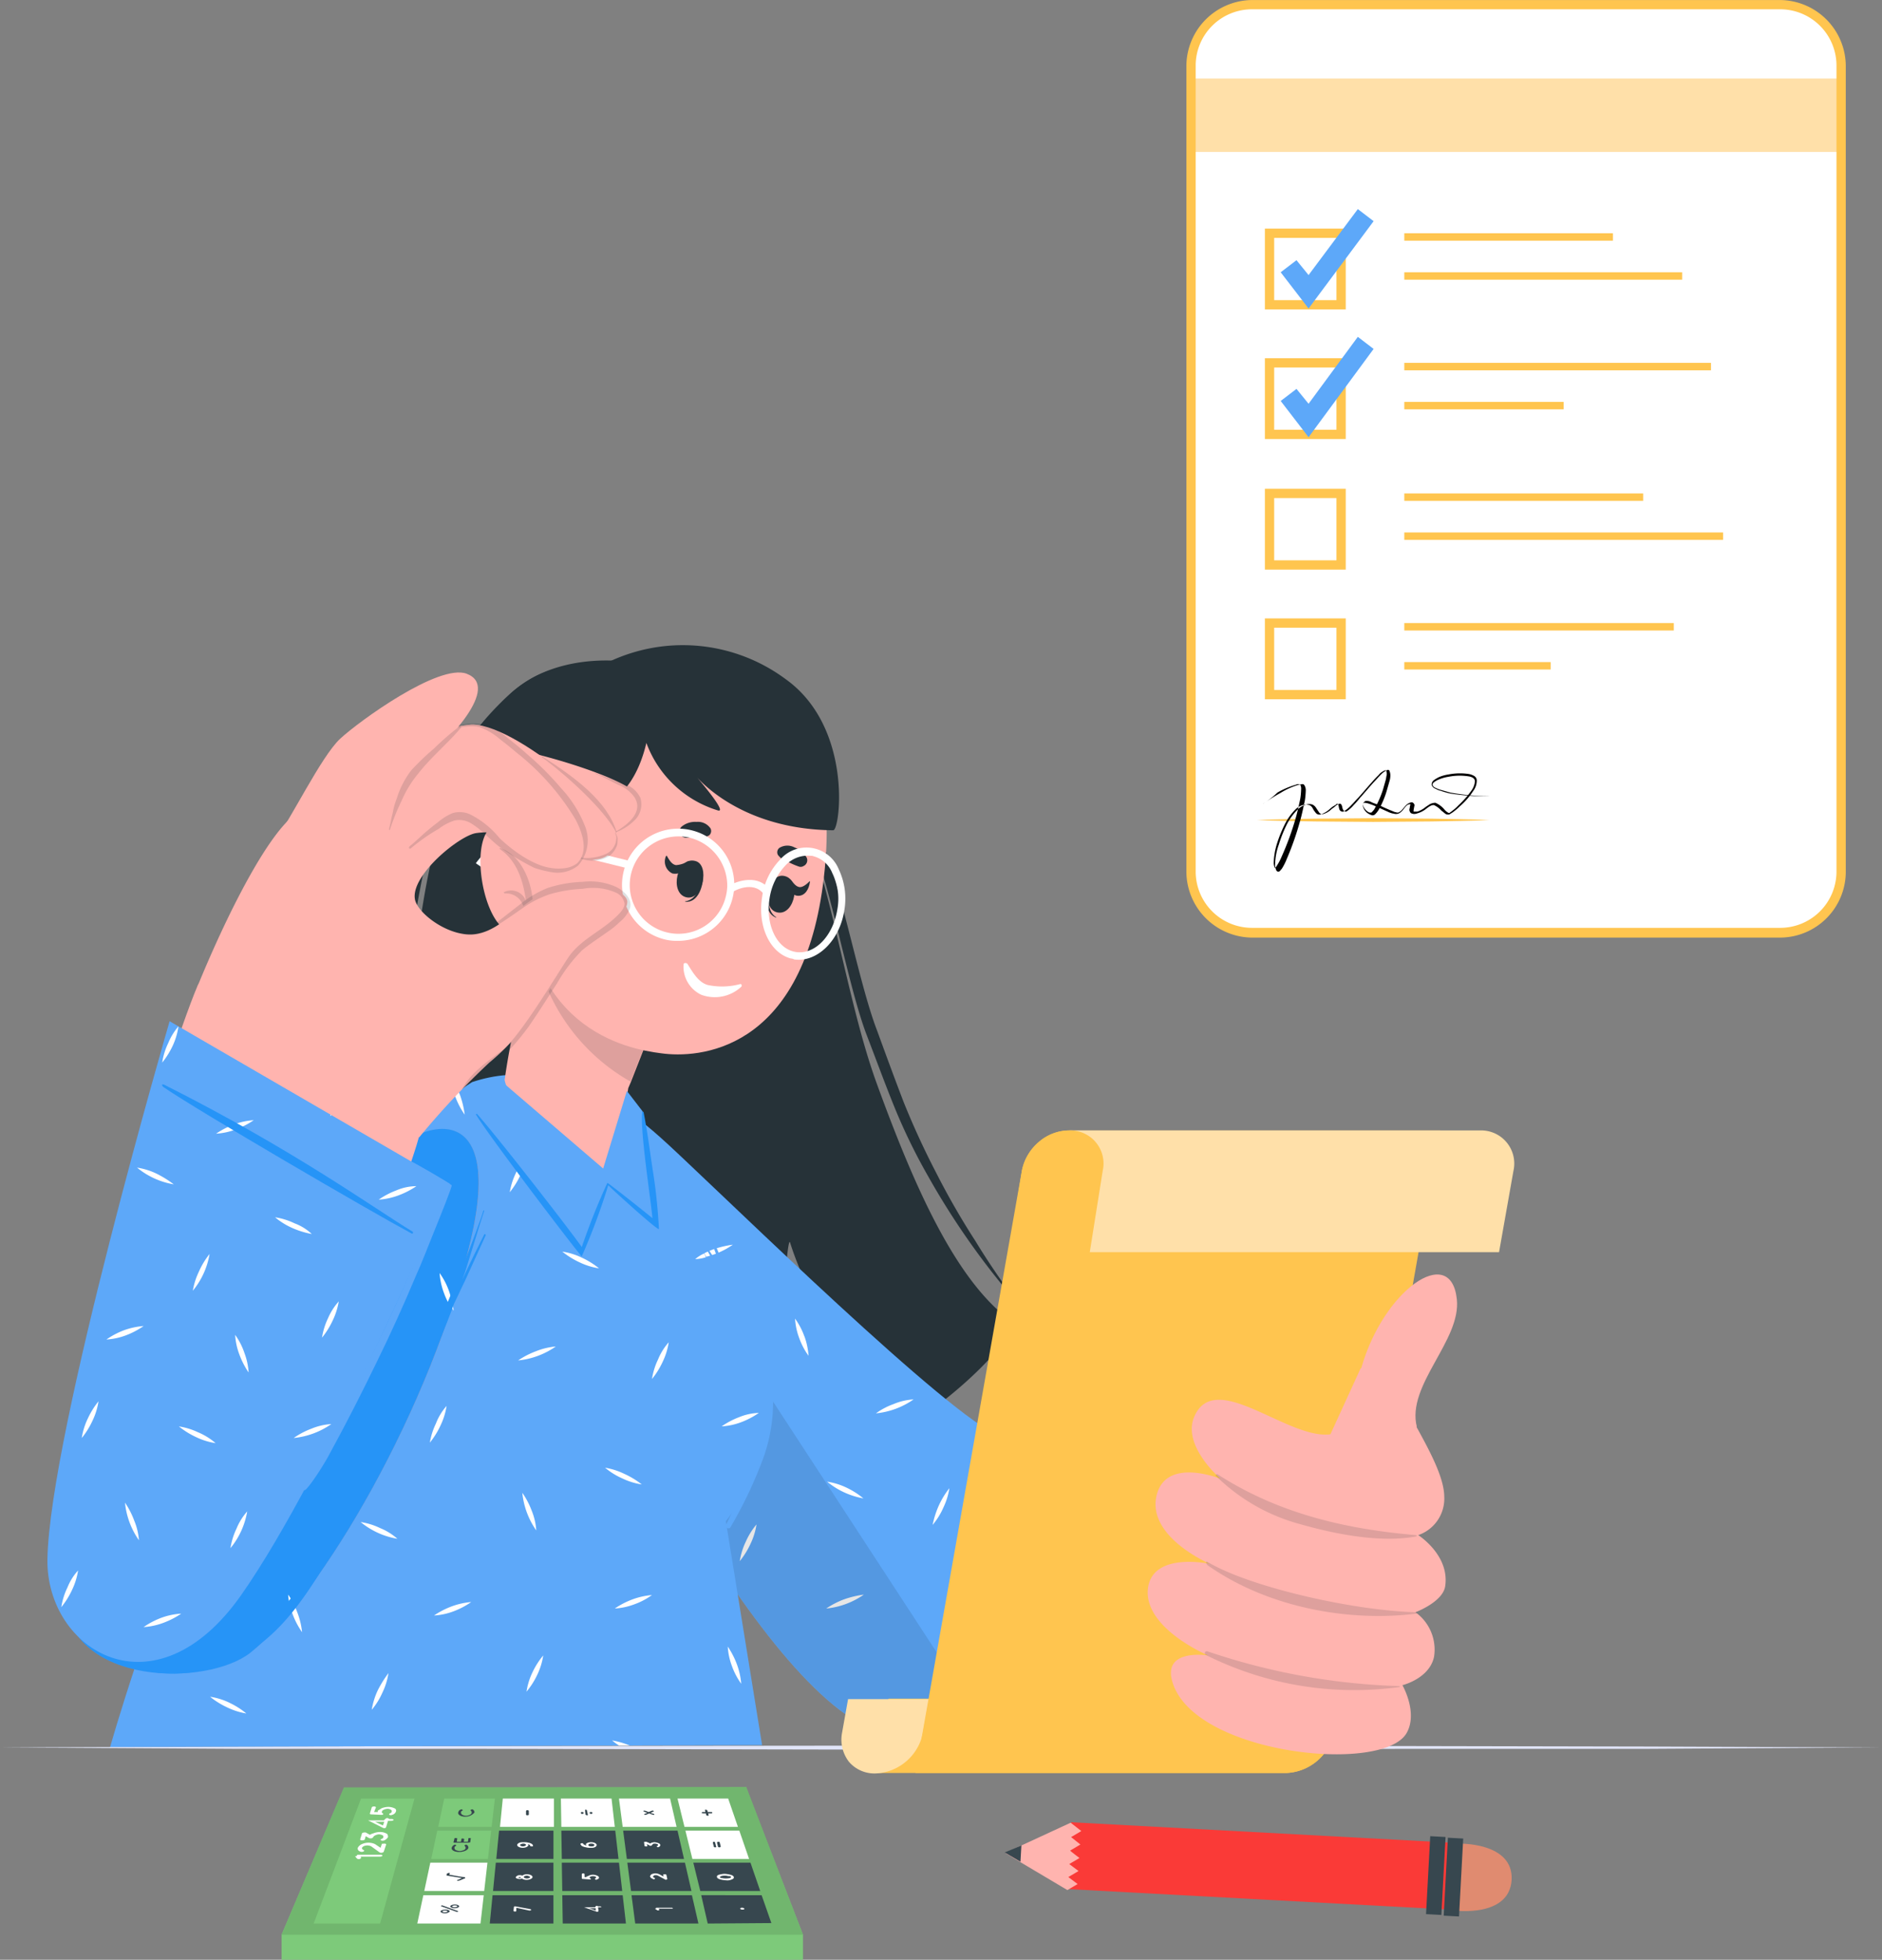 <svg xmlns="http://www.w3.org/2000/svg" width="188.962" height="196.8" viewBox="0 0 188.962 196.8">
    <rect x="0" y="0" width="188.962" height="196.8" fill="#808080" stroke="none"/>
    <defs>
        <style>
            .cls-2{fill:#fff}.cls-3{fill:#ffe0a9}.cls-4{fill:#ffc54f}.cls-5{fill:#5da8f9}.cls-11,.cls-7{fill:#263238}.cls-8{fill:#eb9481}.cls-9{opacity:.1}.cls-10{fill:#ffb4af}.cls-11{opacity:.15}.cls-12{fill:#2694f7}.cls-15{fill:#37474f}.cls-16{fill:#7dca7a}
        </style>
    </defs>
    <g id="Estimate1" transform="translate(-47.5 -30.5)">
        <g id="freepik--Desk--inject-2" transform="translate(47.5 205.791)">
            <path id="Path_3228" fill="#e1e5f9" d="M47.5 406.387l23.609-.093 23.609-.047 47.264-.047 47.217.047 23.655.047 23.609.093-23.609.14H189.2l-47.217.093-47.264-.093h-23.61z" transform="translate(-47.5 -406.2)"/>
        </g>
        <g id="Group_12058" transform="translate(166.616 30.5)">
            <g id="Group_12057">
                <g id="Group_12017">
                    <g id="Group_12016">
                        <g id="Group_12014" transform="translate(.467 .467)">
                            <path id="Path_3229" d="M362.961 124.721h-53a6.213 6.213 0 0 1-6.159-6.159v-80.9a6.213 6.213 0 0 1 6.159-6.159h52.956a6.213 6.213 0 0 1 6.159 6.159v80.857a6.123 6.123 0 0 1-6.115 6.202z" class="cls-2" transform="translate(-303.8 -31.5)"/>
                        </g>
                        <path id="Rectangle_1337" d="M0 0H65.273V7.372H0z" class="cls-3" transform="translate(.467 7.885)"/>
                        <g id="Group_12015">
                            <path id="Path_3230" d="M362.428 124.654h-53a6.651 6.651 0 0 1-6.625-6.625v-80.9a6.651 6.651 0 0 1 6.625-6.625h52.956a6.651 6.651 0 0 1 6.625 6.625v80.857a6.621 6.621 0 0 1-6.581 6.668zm-53-93.221a5.655 5.655 0 0 0-5.692 5.692v80.857a5.655 5.655 0 0 0 5.692 5.692h52.956a5.655 5.655 0 0 0 5.692-5.692V37.125a5.655 5.655 0 0 0-5.692-5.692z" class="cls-4" transform="translate(-302.8 -30.5)"/>
                        </g>
                    </g>
                </g>
                <g id="Group_12050" transform="translate(7.885 22.955)">
                    <g id="Group_12025">
                        <g id="Group_12019" transform="translate(13.997 .467)">
                            <g id="Group_12018">
                                <path id="Rectangle_1338" d="M0 0H20.949V0.747H0z" class="cls-4"/>
                            </g>
                        </g>
                        <g id="Group_12021" transform="translate(13.997 4.386)">
                            <g id="Group_12020">
                                <path id="Rectangle_1339" d="M0 0H27.901V0.747H0z" class="cls-4"/>
                            </g>
                        </g>
                        <g id="Group_12024">
                            <g id="Group_12023">
                                <g id="Group_12022">
                                    <path id="Path_3231" d="M327.818 87.818H319.7V79.7h8.118zm-7.185-.933h6.252v-6.252h-6.252z" class="cls-4" transform="translate(-319.7 -79.7)"/>
                                </g>
                            </g>
                        </g>
                    </g>
                    <g id="Group_12033" transform="translate(0 13.017)">
                        <g id="Group_12027" transform="translate(13.997 .467)">
                            <g id="Group_12026">
                                <path id="Rectangle_1340" d="M0 0H30.794V0.747H0z" class="cls-4"/>
                            </g>
                        </g>
                        <g id="Group_12029" transform="translate(13.997 4.386)">
                            <g id="Group_12028">
                                <path id="Rectangle_1341" d="M0 0H16.003V0.747H0z" class="cls-4"/>
                            </g>
                        </g>
                        <g id="Group_12032">
                            <g id="Group_12031">
                                <g id="Group_12030">
                                    <path id="Path_3232" d="M327.818 115.718H319.7V107.6h8.118zm-7.185-.933h6.252v-6.252h-6.252z" class="cls-4" transform="translate(-319.7 -107.6)"/>
                                </g>
                            </g>
                        </g>
                    </g>
                    <g id="Group_12041" transform="translate(0 26.128)">
                        <g id="Group_12035" transform="translate(13.997 .467)">
                            <g id="Group_12034">
                                <path id="Rectangle_1342" d="M0 0H23.982V0.747H0z" class="cls-4"/>
                            </g>
                        </g>
                        <g id="Group_12037" transform="translate(13.997 4.386)">
                            <g id="Group_12036">
                                <path id="Rectangle_1343" d="M0 0H32.007V0.747H0z" class="cls-4"/>
                            </g>
                        </g>
                        <g id="Group_12040">
                            <g id="Group_12039">
                                <g id="Group_12038">
                                    <path id="Path_3233" d="M327.818 143.818H319.7V135.7h8.118zm-7.185-.933h6.252v-6.252h-6.252z" class="cls-4" transform="translate(-319.7 -135.7)"/>
                                </g>
                            </g>
                        </g>
                    </g>
                    <g id="Group_12049" transform="translate(0 39.145)">
                        <g id="Group_12043" transform="translate(13.997 .467)">
                            <g id="Group_12042">
                                <path id="Rectangle_1344" d="M0 0H27.061V0.747H0z" class="cls-4"/>
                            </g>
                        </g>
                        <g id="Group_12045" transform="translate(13.997 4.386)">
                            <g id="Group_12044">
                                <path id="Rectangle_1345" d="M0 0H14.697V0.747H0z" class="cls-4"/>
                            </g>
                        </g>
                        <g id="Group_12048">
                            <g id="Group_12047">
                                <g id="Group_12046">
                                    <path id="Path_3234" d="M327.818 171.718H319.7V163.6h8.118zm-7.185-.933h6.252v-6.252h-6.252z" class="cls-4" transform="translate(-319.7 -163.6)"/>
                                </g>
                            </g>
                        </g>
                    </g>
                </g>
                <g id="Group_12053" transform="translate(9.471 20.996)">
                    <g id="Group_12052">
                        <g id="Group_12051">
                            <path id="Path_3235" d="M325.9 85.485l-2.8-3.639 1.586-1.213 1.213 1.493 4.946-6.625 1.586 1.213z" class="cls-5" transform="translate(-323.1 -75.5)"/>
                        </g>
                    </g>
                </g>
                <g id="Group_12056" transform="translate(9.471 33.826)">
                    <g id="Group_12055">
                        <g id="Group_12054">
                            <path id="Path_3236" d="M325.9 113.078l-2.8-3.639 1.586-1.213 1.213 1.493 4.946-6.719 1.586 1.213z" class="cls-5" transform="translate(-323.1 -103)"/>
                        </g>
                    </g>
                </g>
            </g>
            <path id="Path_3237" d="M318 206.787c1.96-.093 3.873-.093 5.832-.14l5.832-.047 5.832.047c1.96.047 3.873.047 5.832.14-1.96.093-3.873.093-5.832.14l-5.832.047-5.832-.047c-1.959-.047-3.872-.047-5.832-.14z" class="cls-4" transform="translate(-310.908 -124.437)"/>
            <path id="Path_3238" fill="#010000" d="M319.3 199.606c.56-.373 1.12-.747 1.726-1.073a7.408 7.408 0 0 1 1.866-.84c.093 0 .187-.047.28-.047a.224.224 0 0 1 .28.093.941.941 0 0 1 .14.513 7.634 7.634 0 0 1-.093 1.026c-.14.653-.28 1.353-.467 2.006a29.317 29.317 0 0 1-1.353 3.873 5.807 5.807 0 0 1-.467.933c-.047.093-.14.14-.187.233a.242.242 0 0 1-.187.093.171.171 0 0 1-.14-.047l-.047-.047a1.242 1.242 0 0 1-.14-.56 6.364 6.364 0 0 1 .373-2.053 13.544 13.544 0 0 1 .747-1.913 5.913 5.913 0 0 1 1.213-1.68 1.966 1.966 0 0 1 .933-.467.927.927 0 0 1 .513.047.955.955 0 0 1 .373.373l.28.42a.376.376 0 0 0 .42.14 1.953 1.953 0 0 0 .84-.513 2.565 2.565 0 0 0 .42-.327 1.019 1.019 0 0 1 .233-.14c.093-.047.187-.093.28 0 .14.187.093.327.187.513a.351.351 0 0 0 .327.233 3.266 3.266 0 0 0 .747-.653 9.339 9.339 0 0 0 .653-.747c.467-.513.886-1.026 1.353-1.54.233-.233.467-.513.7-.747a2.336 2.336 0 0 1 .373-.327c.093-.047.14-.093.233-.14.047 0 .093-.047.14-.047s.14.047.14.093a1.183 1.183 0 0 1 .093.56 1.984 1.984 0 0 1-.093.513l-.28.98a9.347 9.347 0 0 1-.793 1.866 2.566 2.566 0 0 1-.327.42.4.4 0 0 1-.28.14.663.663 0 0 1-.28-.093 1.161 1.161 0 0 1-.7-.84.41.41 0 0 1 .047-.327l.14-.14c.047-.047.093-.047.187-.047a.94.94 0 0 1 .513.14c.327.14.653.233.933.373s.607.28.933.42c.14.047.327.14.467.187.093 0 .14.047.233.047a.281.281 0 0 0 .187-.047c.28-.14.42-.42.7-.7a1.112 1.112 0 0 1 .513-.28.257.257 0 0 1 .233.093.354.354 0 0 1 .093.187c0 .093-.047.187-.047.28a1.313 1.313 0 0 0-.047.373h.373a2.447 2.447 0 0 0 .84-.467l.42-.28a1.242 1.242 0 0 1 .56-.14 2.437 2.437 0 0 1 .887.653 1.257 1.257 0 0 0 .373.327.23.23 0 0 0 .14.047c.047-.047.14-.093.187-.14a4.994 4.994 0 0 0 .747-.653 9.665 9.665 0 0 0 1.306-1.493 1.848 1.848 0 0 0 .327-.886c0-.327-.327-.467-.653-.513a5.8 5.8 0 0 0-2.006.047 3.873 3.873 0 0 0-.98.28 1.892 1.892 0 0 0-.42.233c-.14.093-.233.233-.187.327a.493.493 0 0 0 .327.28 1.948 1.948 0 0 0 .467.187l.98.28a23.887 23.887 0 0 0 4.059.373 23.753 23.753 0 0 1-4.059-.28 7.717 7.717 0 0 1-.98-.28 1.4 1.4 0 0 1-.467-.187.662.662 0 0 1-.42-.373.547.547 0 0 1 .233-.513 4.107 4.107 0 0 1 .467-.28 3.873 3.873 0 0 1 .98-.28 6.07 6.07 0 0 1 2.053-.047 1.671 1.671 0 0 1 .513.187.536.536 0 0 1 .28.513 1.734 1.734 0 0 1-.373 1.026 7.126 7.126 0 0 1-1.353 1.54 5.37 5.37 0 0 1-.793.653c-.093.047-.14.093-.233.14a.527.527 0 0 1-.373-.047c-.14-.093-.28-.233-.42-.327a2.245 2.245 0 0 0-.747-.56c-.233-.047-.56.187-.793.373a2.511 2.511 0 0 1-.933.467.7.7 0 0 1-.607-.047.5.5 0 0 1-.14-.327c0-.093.047-.187.047-.28s.047-.14.047-.233v-.047h-.047a.576.576 0 0 0-.373.187c-.233.233-.373.56-.746.747a.692.692 0 0 1-.327.047c-.093 0-.187-.047-.28-.047a2.275 2.275 0 0 1-.513-.187c-.327-.14-.607-.28-.933-.42a7.776 7.776 0 0 0-.933-.373 1.657 1.657 0 0 0-.467-.093.163.163 0 0 0-.14.233 1.192 1.192 0 0 0 .56.7.35.35 0 0 0 .233.047c.047 0 .093 0 .14-.093a1.123 1.123 0 0 0 .28-.373 10.257 10.257 0 0 0 .793-1.82l.28-.98c.047-.14.047-.327.093-.467a.806.806 0 0 0-.047-.467c-.047-.093-.233 0-.373.093a1.258 1.258 0 0 0-.373.327c-.233.233-.467.467-.7.747-.467.513-.886 1.026-1.353 1.54-.233.233-.467.513-.7.747a3.479 3.479 0 0 1-.793.653.363.363 0 0 1-.42-.28c-.047-.14-.047-.373-.14-.467s-.14 0-.187.047c-.093.047-.14.093-.233.14a2.564 2.564 0 0 0-.42.327 2.446 2.446 0 0 1-.886.513.466.466 0 0 1-.513-.187 2.193 2.193 0 0 1-.28-.42.735.735 0 0 0-.327-.327 1.587 1.587 0 0 0-.467-.047 1.734 1.734 0 0 0-.886.42 5.8 5.8 0 0 0-1.166 1.633 12.972 12.972 0 0 0-.747 1.866 7.181 7.181 0 0 0-.327 1.96 1.362 1.362 0 0 0 .093.42l.047.047a.046.046 0 0 0 .047-.047.644.644 0 0 0 .14-.187 5.317 5.317 0 0 0 .467-.886 28.944 28.944 0 0 0 1.4-3.826c.187-.653.327-1.306.467-1.96a6.96 6.96 0 0 0 .093-.98.841.841 0 0 0-.093-.467c-.047-.047-.093-.047-.187-.047a.35.35 0 0 0-.233.047 8.321 8.321 0 0 0-1.866.793 8.232 8.232 0 0 1-1.446 1.12z" transform="translate(-311.602 -118.889)"/>
        </g>
        <g id="freepik--Character--inject-2" transform="translate(52.258 95.288)">
            <path id="Path_3239" d="M138.587 247.425a42.029 42.029 0 0 0 8.025 5.319c-3.966-7.185-1.82-22.535-1.493-20.3 1.726 10.731 8.118 22.862 10.918 23.655h.047A36.392 36.392 0 0 0 176.8 254v-.047c-5.179-8.212-3.5-23.842-3.219-22.862 3.359 10.591 11.758 17.31 13.344 17.45 6.205-4.386 9.7-8.958 8.912-9.518-5.646-4.059-9.845-13.717-13.531-23.842-3.639-9.985-4.992-24.542-10.591-33.64-5.086-8.352-16.61-10.824-23.562-7.372-18.198 9.103-13.019 70.41-9.566 73.256z" class="cls-7" transform="translate(-99.02 -171.122)"/>
            <path id="Path_3240" d="M146.917 174.8a11.257 11.257 0 0 0-4.106 2.473 27.431 27.431 0 0 0-3.173 3.406 39.726 39.726 0 0 0-4.432 7.885c-2.426 5.506-3.733 16.563-4.386 22.4a93.293 93.293 0 0 0 0 17.683c.093 1.493.327 2.939.513 4.386l.653 4.386.84 4.339.98 4.339-.7-4.386-.56-4.386-.513-4.386c-.093-1.446-.28-2.939-.327-4.386a100.161 100.161 0 0 1 .233-17.543c.56-5.832 1.913-16.8 4.059-22.255a39.606 39.606 0 0 1 4.106-7.885 20.88 20.88 0 0 1 2.939-3.5 17.676 17.676 0 0 1 1.773-1.493 14.782 14.782 0 0 1 2.101-1.077z" class="cls-7" transform="translate(-96.479 -172.262)"/>
            <path id="Path_3241" d="M233.921 242.514a71.382 71.382 0 0 1-4.526-6.579 75.739 75.739 0 0 1-3.919-6.812c-1.213-2.333-2.286-4.666-3.266-7.092-.933-2.426-1.82-4.852-2.706-7.279-1.866-4.852-3.639-14.884-5.832-19.643-1.12-2.38-2.286-4.712-3.593-7a31.305 31.305 0 0 0-2.193-3.313A10.048 10.048 0 0 0 204.9 182a10.825 10.825 0 0 1 2.706 2.939 30.7 30.7 0 0 1 1.96 3.406c1.213 2.333 2.286 4.666 3.266 7.092 2.006 4.806 3.779 14.837 5.6 19.689.933 2.426 1.82 4.852 2.8 7.279a58.5 58.5 0 0 0 3.453 7.092 76.582 76.582 0 0 0 9.236 13.017z" class="cls-7" transform="translate(-136.219 -176.103)"/>
            <path id="Path_3242" d="M168.448 283.886c4.759 10.684 23.422 45.164 34.946 47.264 7.512 1.353 37.7-2.659 42.691-10.031 2.146-3.219-2.473-24.822-6.485-23.8-4.013.98-28.181 5.086-31.167 4.339-3.033-.747-26.268-25.708-34.853-31.774-14.836-10.54-7.698 8.216-5.132 14.002z" class="cls-8" transform="translate(-114.651 -221.3)"/>
            <path id="Path_3243" d="M227.291 293.867l1.82 32.66s-23.842 5.226-34.246 1.633c-12.644-4.386-31.12-43.484-33.686-49.923-4.152-10.545-2.986-16.937 2.893-15.4 2.286.607 5.319 2.38 9 5.646 3.873 3.406 26.035 25.335 33.033 29.487 3.923 2.335 21.186-4.103 21.186-4.103z" class="cls-5" transform="translate(-111.58 -219.103)"/>
            <path id="Path_3244" d="M214.929 328.863a8.372 8.372 0 0 0-1.82.933 6.662 6.662 0 0 0 1.96-.42 8.371 8.371 0 0 0 1.82-.933 5.91 5.91 0 0 0-1.96.42zM196.966 303.2a7.109 7.109 0 0 0-1.773.933 7.936 7.936 0 0 0 3.779-1.4 5.992 5.992 0 0 0-2.006.467zm-18.1-15.537a8.374 8.374 0 0 0-1.82.933 7.936 7.936 0 0 0 3.779-1.4 9.959 9.959 0 0 0-1.96.467zM192.02 322.8a8.372 8.372 0 0 0-1.82.933 7.936 7.936 0 0 0 3.779-1.4 9.958 9.958 0 0 0-1.96.467zm21.089-12.6a8.371 8.371 0 0 0-1.82.933 6.662 6.662 0 0 0 1.96-.42 8.372 8.372 0 0 0 1.82-.933 7.368 7.368 0 0 0-1.96.42zm-31.634-5.692a8.026 8.026 0 0 0-1.773.933 6.663 6.663 0 0 0 1.96-.42 8.028 8.028 0 0 0 1.773-.933 7 7 0 0 0-1.96.42zm47.4 18.056c-.093-.28-.187-.607-.28-.886a8.371 8.371 0 0 0-.933-1.82 6.661 6.661 0 0 0 .42 1.96 7.534 7.534 0 0 0 .793 1.633zm-25.055 1.82a8.371 8.371 0 0 0-.933-1.82 6.662 6.662 0 0 0 .42 1.96 8.371 8.371 0 0 0 .933 1.82 5.672 5.672 0 0 0-.42-1.96zm-15.817-27.994a7.108 7.108 0 0 0-.933-1.773 6.662 6.662 0 0 0 .42 1.96 7.109 7.109 0 0 0 .933 1.773 7 7 0 0 0-.415-1.961zm-17.45-17.17a8.37 8.37 0 0 0-.933-1.82 7.936 7.936 0 0 0 1.4 3.779 9.231 9.231 0 0 0-.467-1.96zm46.424 39.939a6.851 6.851 0 0 0-1.96-.607 7.831 7.831 0 0 0 3.686 1.68 8.222 8.222 0 0 0-1.726-1.073zm-7.177 17.962a6.851 6.851 0 0 0-1.96-.607 5.537 5.537 0 0 0 1.073.747l1.026-.047zM192.253 311.6a6.85 6.85 0 0 0-1.96-.607 7.88 7.88 0 0 0 3.639 1.68 7.9 7.9 0 0 0-1.68-1.073zm-26.595-23.049a6.851 6.851 0 0 0-1.96-.607 8.222 8.222 0 0 0 1.726 1.073 6.85 6.85 0 0 0 1.96.607 6.668 6.668 0 0 0-1.726-1.073zm16.47 28.461a6.851 6.851 0 0 0-.607 1.96 8.223 8.223 0 0 0 1.073-1.726 6.851 6.851 0 0 0 .607-1.96 7.179 7.179 0 0 0-1.073 1.726zm-8.865-18.29a6.851 6.851 0 0 0-.607 1.96 8.223 8.223 0 0 0 1.073-1.726 6.851 6.851 0 0 0 .607-1.96 8.223 8.223 0 0 0-1.073 1.726zm28.228 14.7a9.127 9.127 0 0 0-.607 1.913 7.178 7.178 0 0 0 1.073-1.726 6.85 6.85 0 0 0 .607-1.96 8.55 8.55 0 0 0-1.073 1.773zM159.5 279.126c.047.233.093.467.14.747a4.746 4.746 0 0 0 .42-1.54c-.187.233-.373.513-.56.793z" class="cls-2" transform="translate(-112.002 -226.992)"/>
            <path id="Path_3245" d="M295.3 365.291c-.42-4.806-1.4-24.588-1.306-28.881 0-.28.187-.373.233-.047 1.586 14.417 1.12 24.168 1.26 28.927-.001.094-.141.094-.187.001z" class="cls-7" transform="translate(-183.741 -258.334)"/>
            <path id="Path_3246" d="M161.288 278.258c2.52 6.439 21 45.537 33.686 49.923 3.079 1.073 7.465 1.353 11.944 1.26l-43.531-66.72a3.661 3.661 0 0 0-2.986.607c-2.333 1.866-2.101 7.325.887 14.93z" class="cls-9" transform="translate(-111.643 -219.124)"/>
            <path id="Path_3247" d="M71.2 329.326l65.46-.187-3.639-22.489s5.179-6.3 4.2-13.111c-1.073-7.465-14.557-26.408-15.677-27.481-4.572-4.292-9.378-5.039-14-3.5C86.13 276.09 71.2 329.326 71.2 329.326z" class="cls-5" transform="translate(-64.9 -218.683)"/>
            <path id="Path_3248" d="M80.76 318.363a11.936 11.936 0 0 0-1.12.513l-.14.373a12.256 12.256 0 0 0 1.4-.373 8.372 8.372 0 0 0 1.82-.933 4.619 4.619 0 0 0-1.96.42zm23.609-42.971a8.03 8.03 0 0 0-1.773.933 7 7 0 0 0 1.96-.42 8.372 8.372 0 0 0 1.82-.933 5.16 5.16 0 0 0-2.006.42zm30.887 6.345a3.549 3.549 0 0 0-.886.56 3.975 3.975 0 0 0 1.073-.187 1.4 1.4 0 0 0-.188-.373zm-16.843 9.8a8.374 8.374 0 0 0-1.82.933 7.936 7.936 0 0 0 3.779-1.4 7.068 7.068 0 0 0-1.96.465zm-8.445 25.615a8.372 8.372 0 0 0-1.82.933 6.661 6.661 0 0 0 1.96-.42 8.028 8.028 0 0 0 1.773-.933 7.445 7.445 0 0 0-1.913.42zM138.8 298.16a8.027 8.027 0 0 0-1.773.933 6.662 6.662 0 0 0 1.96-.42 8.03 8.03 0 0 0 1.773-.933 5.673 5.673 0 0 0-1.96.42zm-42.97 1.12a8.027 8.027 0 0 0-1.773.933 7.936 7.936 0 0 0 3.779-1.4 9.656 9.656 0 0 0-2.006.467zm32.287 17.17a8.371 8.371 0 0 0-1.82.933 6.662 6.662 0 0 0 1.96-.42 7.11 7.11 0 0 0 1.773-.933 7.446 7.446 0 0 0-1.913.42zm-17.357-50.623l-.14-.327a2.564 2.564 0 0 0-.42.327c.047.047.047.14.093.187a8.028 8.028 0 0 0 .933 1.773 9.23 9.23 0 0 0-.466-1.96zM94.43 317.8a8.371 8.371 0 0 0-.933-1.82 7.936 7.936 0 0 0 1.4 3.779 7.483 7.483 0 0 0-.467-1.959zm23.515-10.265a8.028 8.028 0 0 0-.933-1.773 7.936 7.936 0 0 0 1.4 3.779 6.264 6.264 0 0 0-.466-2.003zm-8.3-22.069a7.11 7.11 0 0 0-.933-1.773 7.936 7.936 0 0 0 1.4 3.779 9.655 9.655 0 0 0-.467-2.006zm28.927 37.559a8.371 8.371 0 0 0-.933-1.82 6.663 6.663 0 0 0 .42 1.96 7.109 7.109 0 0 0 .933 1.773 7.447 7.447 0 0 0-.42-1.913zm-10.731-50.156a8.371 8.371 0 0 0-.933-1.82 7.936 7.936 0 0 0 1.4 3.779 5.734 5.734 0 0 0-.471-1.956zm-25.1 36.439a6.85 6.85 0 0 0-1.96-.607 7.831 7.831 0 0 0 3.686 1.68 5.969 5.969 0 0 0-1.726-1.073zm23.282 21.322a6.677 6.677 0 0 0 .7.513h1.073a7.732 7.732 0 0 0-1.779-.51zm-38.4-3.779a6.85 6.85 0 0 0-1.96-.607 8.222 8.222 0 0 0 1.726 1.073 7.028 7.028 0 0 0 1.913.607 7.906 7.906 0 0 0-1.684-1.07zm39.612-23a7.028 7.028 0 0 0-1.913-.607 7.179 7.179 0 0 0 1.726 1.073 6.85 6.85 0 0 0 1.96.607 8.55 8.55 0 0 0-1.773-1.073zm-4.246-21.7a6.85 6.85 0 0 0-1.96-.607 8.222 8.222 0 0 0 1.726 1.073 6.85 6.85 0 0 0 1.96.607 8.222 8.222 0 0 0-1.726-1.073zm-25.479 6.024a6.85 6.85 0 0 0-.607 1.96 8.224 8.224 0 0 0 1.073-1.726 7.028 7.028 0 0 0 .607-1.913 6.885 6.885 0 0 0-1.073 1.68zm20.529 35.6a6.85 6.85 0 0 0-.607 1.96 7.906 7.906 0 0 0 1.073-1.68 6.85 6.85 0 0 0 .607-1.96 7.906 7.906 0 0 0-1.073 1.68zm12.6-31.4a6.85 6.85 0 0 0-.607 1.96 8.223 8.223 0 0 0 1.073-1.726 6.85 6.85 0 0 0 .607-1.96 5.97 5.97 0 0 0-1.073 1.726zM102.5 325.594a7.338 7.338 0 0 0-.607 1.96 7.178 7.178 0 0 0 1.073-1.726 6.85 6.85 0 0 0 .607-1.96 11.6 11.6 0 0 0-1.073 1.726zm-14.182-16.236a6.851 6.851 0 0 0-.607 1.96 7.831 7.831 0 0 0 1.68-3.686 5.969 5.969 0 0 0-1.073 1.726zm20.016-10.544a7.027 7.027 0 0 0-.607 1.913A8.223 8.223 0 0 0 108.8 299a6.85 6.85 0 0 0 .607-1.96 5.821 5.821 0 0 0-1.073 1.773zm8.025-25.148a7.027 7.027 0 0 0-.607 1.913 8.222 8.222 0 0 0 1.073-1.726 6.85 6.85 0 0 0 .607-1.96 9.974 9.974 0 0 0-1.073 1.773z" class="cls-2" transform="translate(-69.327 -220.644)"/>
            <path id="Path_3249" d="M194.157 290.453c1.26 2.1 2.659 4.152 3.966 6.205-.513-1.493-1.073-2.939-1.633-4.386v-.047h.047a32.927 32.927 0 0 1 2.286 5.459 48.982 48.982 0 0 1 2.659 4.852 20.387 20.387 0 0 1 1.773 6.392 16.568 16.568 0 0 1-.933 6.579 43.588 43.588 0 0 1-3.313 7c-.187.28-.56 0-.42-.28 1.866-3.966 3.919-8.118 3.733-12.6s-2.24-8.538-4.292-12.364a66.359 66.359 0 0 0-3.966-6.812c-.093.002.047-.092.093.002z" class="cls-5" transform="translate(-130.422 -233.932)"/>
            <path id="Path_3250" d="M237.206 396.147l-1.306 7.418h41.245a5.121 5.121 0 0 0 4.806-4.059l.607-3.406h-45.352v.047z" class="cls-4" transform="translate(-152.756 -290.31)"/>
            <path id="Path_3251" d="M228.629 399.606l.607-3.406h8.118l-.607 3.406a5.069 5.069 0 0 1-4.759 4.059 3.372 3.372 0 0 1-2.659-1.166 3.635 3.635 0 0 1-.7-2.893z" class="cls-3" transform="translate(-148.844 -290.363)"/>
            <path id="Path_3252" d="M255.184 277.859L244.5 338.327h37.232a5.069 5.069 0 0 0 4.759-4.059l10.685-60.468h-37.232a4.683 4.683 0 0 0-3.079 1.166 5.1 5.1 0 0 0-1.681 2.893z" class="cls-4" transform="translate(-157.343 -225.071)"/>
            <path id="Path_3253" d="M275.146 273.8L273 286.024h45.3l1.446-8.165a3.326 3.326 0 0 0-3.313-4.059z" class="cls-3" transform="translate(-172.546 -225.071)"/>
            <path id="Path_3254" d="M265.746 277.859l-1.446 9.1h8.118l1.446-9.1a3.326 3.326 0 0 0-3.313-4.059 4.683 4.683 0 0 0-3.079 1.166 4.923 4.923 0 0 0-1.726 2.893z" class="cls-4" transform="translate(-167.905 -225.071)"/>
            <path id="Path_3255" d="M318.332 324c1.493 4.339 5.879 9.938 5.925 13.344a3.882 3.882 0 0 1-2.613 3.873s3.173 2.006 2.706 5.132c-.233 1.586-2.986 2.613-2.986 2.613a4.617 4.617 0 0 1 1.866 4.479c-.467 2.193-3.173 2.846-3.173 2.846s1.586 2.753.42 4.806c-2.38 4.152-21.369 2.146-23.515-5.132-1.026-3.406 3.593-2.659 3.593-2.659s-6.345-2.659-6.065-6.579c.327-3.919 6.252-2.613 6.252-2.613s-6.159-2.613-5.412-6.672c.793-4.2 6.485-1.866 6.485-1.866s-3.919-3.313-2.659-6.252c2.1-4.852 9.378 2.333 13.671 1.773l3.033-6.625z" class="cls-10" transform="translate(-184.004 -251.849)"/>
            <path id="Path_3256" d="M345.252 320.108c-1.073-4.2 4.479-8.678 4.013-12.831-.607-5.646-7.419-.886-9.611 7l-.654 6.391z" class="cls-10" transform="translate(-207.752 -241.612)"/>
            <path id="Path_3257" d="M326.3 389.394c.047 0 .047 0 .047.047s0 .047-.047.047a33.219 33.219 0 0 1-19.409-3.219.2.2 0 0 1 .14-.373 65.969 65.969 0 0 0 19.269 3.498z" class="cls-11" transform="translate(-190.569 -284.863)"/>
            <path id="Path_3258" d="M328.168 371.68a.07.07 0 0 1 0 .14c-6.579.84-14.79-.513-20.949-4.852-.187-.14-.233-.513 0-.327 4.34 2.567 14.791 4.899 20.949 5.039z" class="cls-11" transform="translate(-190.715 -274.568)"/>
            <path id="Path_3259" d="M309.3 347.792c6.065 3.919 12.784 5.506 19.923 6.112a.07.07 0 0 1 0 .14c-3.593.653-8.072-.233-11.524-1.213a19.089 19.089 0 0 1-8.538-4.852c-.097-.048-.004-.234.139-.187z" class="cls-11" transform="translate(-191.813 -264.536)"/>
            <path id="Path_3260" d="M156.1 241.456c.093 1.166 4.292 9.191 9.378 9.7 1.68.187 3.033-8.865 3.033-8.865l.28-.653 3.546-9.051-9.891-8.725L161 222.7s-.793 2.519-1.773 5.692l-.14.42c-.047.14-.14.327-.187.513-.14.467-.28.933-.42 1.446-.093.373-.233.7-.327 1.12a10.889 10.889 0 0 1-.327 1.166 67.574 67.574 0 0 0-1.726 8.399z" class="cls-10" transform="translate(-110.188 -197.813)"/>
            <path id="Path_3261" d="M162.7 228.392a19.526 19.526 0 0 0 9.565 13.251l3.546-9.051-9.891-8.725-1.446-1.166c.046-.001-.794 2.518-1.774 5.691z" class="cls-11" transform="translate(-113.709 -197.813)"/>
            <path id="Path_3262" d="M190.014 194.424c-2.24 16.89-12.6 17.45-16.237 16.937-3.313-.42-14.51-2.38-14-19.363s9.051-21.322 16.657-20.669 15.82 6.205 13.58 23.095z" class="cls-10" transform="translate(-112.142 -170.377)"/>
            <path id="Path_3263" d="M216.923 214.6a7.444 7.444 0 0 1-1.073-.467 1.945 1.945 0 0 1-1.026-.7.565.565 0 0 1 .14-.7 1.515 1.515 0 0 1 1.54-.047 2.378 2.378 0 0 1 1.213 1.026.633.633 0 0 1-.327.84.535.535 0 0 1-.467.048z" class="cls-7" transform="translate(-141.477 -192.37)"/>
            <path id="Path_3264" d="M194.326 208.978h1.166a2.183 2.183 0 0 0 1.213-.233.577.577 0 0 0 .14-.7 1.516 1.516 0 0 0-1.4-.653 2.124 2.124 0 0 0-1.493.467.662.662 0 0 0-.047.933.838.838 0 0 0 .421.186z" class="cls-7" transform="translate(-130.264 -189.644)"/>
            <path id="Path_3265" d="M196.733 218.685c0-.047-.093.047-.093.093-.187 1.166-.56 2.426-1.68 2.613-.047 0-.047.047 0 .047 1.306.094 1.82-1.633 1.773-2.753z" class="cls-7" transform="translate(-130.898 -195.665)"/>
            <path id="Path_3266" d="M194.978 215.753c-1.82-.467-2.613 3.173-.933 3.639s2.473-3.266.933-3.639z" class="cls-7" transform="translate(-129.936 -194.085)"/>
            <path id="Path_3267" d="M192.907 215.238a2.64 2.64 0 0 1-1.166.373c-.42-.047-.7-.513-.933-.933 0-.047-.047 0-.093.047a1.327 1.327 0 0 0 .653 1.726 1.437 1.437 0 0 0 1.633-.933c.139-.14.046-.327-.094-.28z" class="cls-7" transform="translate(-128.612 -193.524)"/>
            <path id="Path_3268" d="M212.891 220.989c0-.047.093.093.047.14-.28 1.12-.42 2.473.513 3.079.047 0 0 .093 0 .047-1.213-.466-1.027-2.239-.56-3.266z" class="cls-7" transform="translate(-140.291 -196.896)"/>
            <path id="Path_3269" d="M214.31 218.988c1.866.28 1.166 3.966-.56 3.686s-1.027-3.92.56-3.686z" class="cls-7" transform="translate(-140.403 -195.827)"/>
            <path id="Path_3270" d="M217.333 219.771c.233.233.467.653.84.747.327.093.747-.233 1.073-.56.047-.047.047 0 .047.047-.093.7-.467 1.4-1.166 1.4s-.98-.7-1.026-1.4c-.001-.14.139-.327.232-.234z" class="cls-7" transform="translate(-142.727 -196.237)"/>
            <path id="Path_3271" d="M194.955 237.83c.513.793 1.073 1.866 2.053 2.146a7.015 7.015 0 0 0 3.266-.093s.14 0 .14.093v.14a3.9 3.9 0 0 1-4.059.84 3.125 3.125 0 0 1-1.773-3.033c0-.186.233-.186.373-.093z" class="cls-2" transform="translate(-130.707 -205.851)"/>
            <path id="Path_3272" d="M159.649 191.168c3.919.793 5.086-5.366 5.086-5.366s4.526.42 6.205-6.625a11.093 11.093 0 0 0 7.139 6.765c1.213.42-2.38-3.686-2.38-3.686s4.2 5.6 14 5.692c.7 0 2.006-10.311-4.759-15.164a17.318 17.318 0 0 0-20.156-.373s-5.319 1.866-6.905 6.905c-1.636 5.04.231 11.572 1.77 11.852z" class="cls-7" transform="translate(-110.798 -169.36)"/>
            <path id="Path_3273" d="M185.481 219.933a5.643 5.643 0 1 1 3.033-10.871 5.6 5.6 0 0 1 4.106 5.552 5.656 5.656 0 0 1-5.739 5.506 4.817 4.817 0 0 1-1.4-.187zm2.846-10.125a4.89 4.89 0 1 0 3.406 6.019 5.066 5.066 0 0 0 .187-1.166 4.971 4.971 0 0 0-3.593-4.852z" class="cls-2" transform="translate(-123.659 -190.427)"/>
            <path id="Path_3274" d="M214.282 224.057c-2.1-.56-3.359-3.219-2.893-6.159a6.657 6.657 0 0 1 1.773-3.733 3.5 3.5 0 0 1 5.925.933 6.885 6.885 0 0 1 .56 4.106c-.467 3.079-2.753 5.272-5.039 4.946a.674.674 0 0 0-.326-.093zm2.286-10.265a.592.592 0 0 0-.28-.047 3.04 3.04 0 0 0-2.566.98 6.133 6.133 0 0 0-1.586 3.313c-.42 2.659.747 5.086 2.659 5.366s3.733-1.633 4.152-4.292a5.789 5.789 0 0 0-.513-3.639 2.8 2.8 0 0 0-1.866-1.68z" class="cls-2" transform="translate(-139.629 -192.591)"/>
            <path id="Path_3275" d="M204.573 221.15l-.373-.653c.98-.56 3.079-1.213 4.2.42l-.607.42c-1.074-1.493-3.173-.28-3.22-.187z" class="cls-2" transform="translate(-135.846 -196.31)"/>
            <path id="Path_3276" d="M150.507 213.519l-.607-.42c.187-.28 2.1-2.753 3.779-2.8 1.586 0 11.431 2.519 11.851 2.613l-.187.747c-2.8-.7-10.451-2.613-11.664-2.566-1.12 0-2.659 1.773-3.172 2.426z" class="cls-2" transform="translate(-106.881 -191.199)"/>
            <path id="Path_3277" d="M157.564 213.152s-2.473-5.972-5.132-5.226c-2.659.793-1.586 8.912.933 10.545a2.884 2.884 0 0 0 4.013-.56l.093-.093z" class="cls-10" transform="translate(-107.406 -189.898)"/>
            <path id="Path_3278" d="M155.047 213c-.047.047-.047.047-.047.093 1.773 1.213 2.38 3.219 2.659 5.272a1.571 1.571 0 0 0-2.193-.933c-.047 0-.047.047 0 .093l.047.047a1.794 1.794 0 0 1 1.773 1.026 7.469 7.469 0 0 1 .56 1.726.191.191 0 0 0 .373-.047v-.047c.56-2.518-.606-6.39-3.172-7.23z" class="cls-11" transform="translate(-109.601 -192.639)"/>
            <path id="Path_3279" d="M165.33 264.233l-2.38 7.792-10.171-8.725-2.38 3.266s10.4 14.324 10.4 13.671l2.566-6.765 4.852 4.106-1.306-11.291z" class="cls-5" transform="translate(-107.147 -219.47)"/>
            <path id="Path_3280" d="M167.643 275.437c-.28-1.866-.513-3.733-.886-5.6 0-.047-.14-.093-.14 0-.233 1.82.886 8.912 1.026 10.638-.187-.187-4.479-3.593-4.526-3.546a67.7 67.7 0 0 0-2.566 6.439c-1.633-2.286-8.585-11.2-10.5-13.344 0-.047-.047-.047-.093 0-.047 0-.047.047 0 .093 1.493 2.426 10.5 14.23 10.591 14.184a65.648 65.648 0 0 0 2.659-7.139c.747.747 5.086 4.666 5.086 4.386a55.516 55.516 0 0 0-.651-6.111z" class="cls-12" transform="translate(-106.894 -222.929)"/>
            <path id="Path_3281" d="M102.16 284.49c-3.919 16.983-15.117 35.973-22.16 41.571-4.292 3.406-18.1 3.406-18.71-5.506s26.455-36.859 30.42-42.318c3.965-5.411 13.996-9.097 10.45 6.253z" class="cls-8" transform="translate(-59.608 -224.937)"/>
            <path id="Path_3282" d="M102.16 284.45c-3.919 16.983-15.117 36.019-22.16 41.618-4.292 3.406-18.1 3.406-18.71-5.506s26.5-36.906 30.467-42.365c3.918-5.458 13.949-9.144 10.403 6.253z" class="cls-12" transform="translate(-59.608 -224.897)"/>
            <path id="Path_3283" d="M71.051 329.191a8.029 8.029 0 0 0-1.773.933 7 7 0 0 0 1.96-.42 8.371 8.371 0 0 0 1.82-.933 4.833 4.833 0 0 0-2.007.42zM94.66 286.22a8.029 8.029 0 0 0-1.773.933 7 7 0 0 0 1.96-.42 8.371 8.371 0 0 0 1.82-.933 5.16 5.16 0 0 0-2.006.42zm-8.538 23.888a8.027 8.027 0 0 0-1.773.933 7.936 7.936 0 0 0 3.779-1.4 10.4 10.4 0 0 0-2.006.467zM79.4 302.55a6.72 6.72 0 0 0-.933-1.82 6.661 6.661 0 0 0 .42 1.96 8.372 8.372 0 0 0 .933 1.82 6.662 6.662 0 0 0-.42-1.96zm-11.008 16.89a8.372 8.372 0 0 0-.933-1.82 7.936 7.936 0 0 0 1.4 3.779 9.23 9.23 0 0 0-.467-1.959zm15.4 7.372a6 6 0 0 0 .327 1.586l.373-.42a9.646 9.646 0 0 0-.703-1.166zm16.14-30.512a7.109 7.109 0 0 0-.932-1.775 7 7 0 0 0 .42 1.96 7.847 7.847 0 0 0 .747 1.54.865.865 0 0 0 .093-.327 6.8 6.8 0 0 0-.327-1.4zm-25.148 14.23a6.85 6.85 0 0 0-1.96-.607 8.221 8.221 0 0 0 1.726 1.073 6.849 6.849 0 0 0 1.96.607 6.667 6.667 0 0 0-1.726-1.075zM87.8 299a6.851 6.851 0 0 0-.607 1.96 8.223 8.223 0 0 0 1.073-1.726 7.028 7.028 0 0 0 .607-1.913A5.736 5.736 0 0 0 87.8 299zm-9.19 21.186a6.851 6.851 0 0 0-.607 1.96 7.831 7.831 0 0 0 1.68-3.686 5.97 5.97 0 0 0-1.073 1.726zm-16.983 5.925c-.093.28-.233.513-.327.793v.187c0 .187.047.373.047.513a11.869 11.869 0 0 0 .747-1.306 6.851 6.851 0 0 0 .607-1.96 6.435 6.435 0 0 0-1.074 1.774z" class="cls-2" transform="translate(-59.619 -231.472)"/>
            <path id="Path_3284" d="M75.787 336.631a18.769 18.769 0 0 0 5.6.047 14.694 14.694 0 0 0 5.179-1.866c3.359-1.96 5.646-5.226 7.652-8.445 2.193-3.546 4.246-7.185 6.205-10.871 1.913-3.686 3.686-7.512 5.412-11.291.886-1.913 1.633-3.873 2.473-5.832s1.586-3.873 2.286-5.832c.187-.513.373-.98.513-1.493l.047-.047.047.047c-.653 2.006-1.26 4.059-1.913 6.112-.093.28-.187.513-.28.793.7-1.54 1.446-3.033 2.193-4.526.047-.093.187 0 .14.093l-2.1 4.619c-.373.747-.7 1.493-1.073 2.24-.327.933-.7 1.866-1.073 2.8-1.586 3.966-3.359 7.838-5.272 11.664-1.96 3.779-4.013 7.512-6.252 11.151-2.053 3.359-4.246 6.812-7.558 9.051a14.352 14.352 0 0 1-10.824 2.193 10.675 10.675 0 0 1-1.306-.373c-.047 0-.047-.093-.047-.14-.096-.048-.049-.094-.049-.094z" class="cls-12" transform="translate(-67.34 -234.246)"/>
            <path id="Path_3285" d="M90 215.1c2.8-6.859 7.372-16.237 10.451-17.683 3.219-1.493 14.79-6.3 17.823-6.532s13.857 2.893 15.77 4.806c1.54 1.54-1.12 5.179-7.279 4.666-5.739-.513-7.092-.886-8.772-.653s-6.625 4.246-6.159 6.672c.28 1.446 3.593 3.919 6.205 3.453s4.152-2.986 7.372-4.479 7.838 0 7.745 1.306-1.773 1.54-5.272 5.179c-2.24 2.38-3.873 7.045-8.585 10.918a78.876 78.876 0 0 0-7.045 7.512z" class="cls-10" transform="translate(-74.928 -180.836)"/>
            <path id="Path_3286" d="M112.3 195.063c3.173-2.986 10.591-7.885 16.89-8.585 4.246-.513 15.863 9.425 14.837 11.851s-3.313 1.866-6.579.607c-1.166-.42-7.092-4.479-8.538-3.406-2.1 1.54-5.832 7.7-5.832 7.7z" class="cls-10" transform="translate(-86.824 -178.481)"/>
            <path id="Path_3287" d="M171.59 200.891c-.933-3.126-4.2-5.506-7.465-7.605-.047-.047-.093.047-.047.093.84.513 6.019 4.712 7.465 7.558 0 .047.047 0 .047-.046z" class="cls-11" transform="translate(-114.433 -182.116)"/>
            <path id="Path_3288" d="M112.3 195.065c3.173-2.986 10.591-7.885 16.89-8.585 4.246-.513 12.644 10.5 11.618 12.971s-4.386 1.82-7.652-.373c-1.073-.7-4.246-4.479-5.739-3.406-2.1 1.54-7.232 5.412-7.232 5.412z" class="cls-10" transform="translate(-86.824 -178.483)"/>
            <path id="Path_3289" d="M135.6 198.5c.513-.42.7-.607 1.213-1.073s1.026-.886 1.586-1.306a5.677 5.677 0 0 1 1.493-.933 2.584 2.584 0 0 1 1.68.093 8.953 8.953 0 0 1 3.033 2.426c1.026.98 3.173 2.706 5.132 2.986a4.529 4.529 0 0 0 1.586 0 2.44 2.44 0 0 0 1.073-.467c1.166-1.166.56-3.033-.187-4.432a24.749 24.749 0 0 0-5.832-6.625c-.56-.467-1.12-.933-1.68-1.353a6.462 6.462 0 0 0-2.1-1.26c-1.306-.327-3.779.42-4.572.653-.047 0-.093-.093 0-.093.933-.28 3.359-1.4 5.412-.747a7.078 7.078 0 0 1 2.006 1.306c.607.467 1.306 1.026 1.913 1.586a29.351 29.351 0 0 1 3.406 3.406 12.083 12.083 0 0 1 2.473 3.966 3.816 3.816 0 0 1-.747 3.826 3.312 3.312 0 0 1-2.706.653 11.053 11.053 0 0 1-1.68-.42 24.564 24.564 0 0 1-3.359-2.006c-1.026-.747-1.866-1.773-2.939-2.426a2.252 2.252 0 0 0-1.726-.327 5.188 5.188 0 0 0-1.586.84 18.894 18.894 0 0 0-2.8 1.96c-.141.094-.281-.046-.092-.233z" class="cls-11" transform="translate(-99.203 -178.326)"/>
            <path id="Path_3290" d="M107.1 191.738c1.26-1.493 4.432-8.072 6.345-9.845s9.891-7.558 12.691-6.532c3.5 1.306-1.913 6.859-4.479 9-2.566 2.193-3.406 6.812-3.406 6.812z" class="cls-10" transform="translate(-84.05 -172.497)"/>
            <path id="Path_3291" d="M138.245 186.854a28.27 28.27 0 0 0-2.519 2.193 25.376 25.376 0 0 0-2.286 2.193 8.877 8.877 0 0 0-1.446 2.8 7.843 7.843 0 0 0-.42 1.493c-.14.513-.233 1.12-.373 1.633 0 .047.093.093.093.047a22.049 22.049 0 0 1 1.166-2.893 11.173 11.173 0 0 1 1.68-2.753c1.306-1.68 2.986-3.033 4.339-4.666-.094-.047-.187-.14-.234-.047z" class="cls-11" transform="translate(-96.906 -178.671)"/>
            <path id="Path_3292" d="M147.04 225.52a4.582 4.582 0 0 0 3.266-1.12l2.519-1.96a10.561 10.561 0 0 1 2.706-1.586 12.811 12.811 0 0 1 3.5-.607 6.388 6.388 0 0 1 3.359.513c.84.42 1.773 1.306 1.306 2.333a3.52 3.52 0 0 1-.98 1.213 7.972 7.972 0 0 1-1.213.98c-.84.607-1.726 1.166-2.519 1.82a15.55 15.55 0 0 0-2.519 3.313c-.28.42-2.146 3.359-2.846 4.339a24.138 24.138 0 0 1-1.96 2.38 21.726 21.726 0 0 1-2.286 1.82 16.679 16.679 0 0 0-2.38 2.1c-.047.047-.093 0-.047-.047.886-1.633 2.519-2.706 3.966-3.826 1.913-1.4 6.112-8.632 6.859-9.611 1.26-1.633 3.173-2.426 4.619-3.826.327-.327.84-.793.84-1.306a1.465 1.465 0 0 0-.886-1.12 5.7 5.7 0 0 0-3.313-.373 13.676 13.676 0 0 0-3.359.56 10.666 10.666 0 0 0-2.706 1.4c-.933.653-1.866 1.306-2.846 1.913a4.594 4.594 0 0 1-3.219.7c.046.045.092-.002.139-.002z" class="cls-11" transform="translate(-105.28 -196.481)"/>
            <path id="Path_3293" d="M177.886 198.066c-.747-.373-1.493-.793-2.286-1.12v-.046c.933.373 1.866.653 2.753 1.026a2.78 2.78 0 0 1 1.773 1.446 2.249 2.249 0 0 1-.42 2.1 5.273 5.273 0 0 1-2.006 1.353c-.047 0-.093-.047-.047-.047 1.12-.653 2.8-1.913 1.913-3.406a3.528 3.528 0 0 0-1.68-1.306z" class="cls-11" transform="translate(-120.59 -184.051)"/>
            <path id="Path_3294" d="M172.547 212.251a4.755 4.755 0 0 0 2.566-.42 1.764 1.764 0 0 0 .933-1.4.89.89 0 0 0-.093-.607c-.047-.047.047-.093.047-.047.047.093.093.233.14.327a.592.592 0 0 1 .047.28 2.66 2.66 0 0 1-.047.607 2.487 2.487 0 0 1-.747 1.073 3.326 3.326 0 0 1-2.893.28s0-.093.047-.093z" class="cls-11" transform="translate(-118.936 -190.91)"/>
            <path id="Path_3295" d="M95.387 257.307c-1.866 6.812-16.237 43.111-20.2 48.244s-13.671 6.205-16.377-3.033S70.192 249 73.178 242.05c1.633-3.826 22.909 12.831 22.209 15.257z" class="cls-10" transform="translate(-58.106 -207.832)"/>
            <path id="Path_3296" d="M98.1 266.63L69.969 250.3S57.932 291.592 57.7 304.329c-.14 9.145 10.778 15.957 19.456 3.593S98.1 266.63 98.1 266.63z" class="cls-5" transform="translate(-57.697 -212.536)"/>
            <path id="Path_3297" d="M72.458 251.4a6.251 6.251 0 0 0-1.026 1.68 6.851 6.851 0 0 0-.607 1.96 8.222 8.222 0 0 0 1.073-1.726 6.926 6.926 0 0 0 .56-1.913zm-9.1 39.379a6.851 6.851 0 0 0-.607 1.96 8.223 8.223 0 0 0 1.073-1.726 6.85 6.85 0 0 0 .607-1.96 8.224 8.224 0 0 0-1.072 1.726zm-2.053 16.983a6.85 6.85 0 0 0-.607 1.96A8.223 8.223 0 0 0 61.773 308a6.851 6.851 0 0 0 .607-1.96 5.612 5.612 0 0 0-1.073 1.726zm16.983-5.925a6.85 6.85 0 0 0-.607 1.96 7.831 7.831 0 0 0 1.68-3.686 5.969 5.969 0 0 0-1.073 1.726zm9.425-41.572v.14l.093-.093zm-.232 20.435a6.851 6.851 0 0 0-.607 1.96 8.223 8.223 0 0 0 1.073-1.726 7.028 7.028 0 0 0 .607-1.913 6.1 6.1 0 0 0-1.073 1.68zm-12.971-4.666a7.028 7.028 0 0 0-.607 1.913 7.831 7.831 0 0 0 1.68-3.686 7.819 7.819 0 0 0-1.073 1.773zm9.611-4.852a6.85 6.85 0 0 0-1.96-.607 7.179 7.179 0 0 0 1.726 1.073 8.723 8.723 0 0 0 1.96.607 5.114 5.114 0 0 0-1.726-1.073zm-9.658 21a6.85 6.85 0 0 0-1.96-.607 8.223 8.223 0 0 0 1.726 1.073 6.851 6.851 0 0 0 1.96.607 6.669 6.669 0 0 0-1.725-1.077zm-4.2-25.988a6.849 6.849 0 0 0-1.96-.607 7.831 7.831 0 0 0 3.686 1.68 10.739 10.739 0 0 0-1.726-1.073zm-2.24 34.853a8.371 8.371 0 0 0-.933-1.82 7.936 7.936 0 0 0 1.4 3.779 6.29 6.29 0 0 0-.467-1.96zm11.06-16.847a6.72 6.72 0 0 0-.933-1.82 6.662 6.662 0 0 0 .42 1.96 8.371 8.371 0 0 0 .933 1.82 6.661 6.661 0 0 0-.42-1.96zm6.719 7.605a8.027 8.027 0 0 0-1.773.933 7.936 7.936 0 0 0 3.779-1.4 6.264 6.264 0 0 0-2.006.467zM67 281.914a8.03 8.03 0 0 0-1.773.933 6.662 6.662 0 0 0 1.96-.42 8.027 8.027 0 0 0 1.773-.933 7.369 7.369 0 0 0-1.96.42zm11.058-20.669a8.371 8.371 0 0 0-1.82.933 6.661 6.661 0 0 0 1.96-.42 8.371 8.371 0 0 0 1.82-.933 6.661 6.661 0 0 0-1.962.42zm16.282 6.625a8.029 8.029 0 0 0-1.773.933 7 7 0 0 0 1.96-.42 8.374 8.374 0 0 0 1.82-.933 5.16 5.16 0 0 0-2.007.42zm-23.609 42.925a8.03 8.03 0 0 0-1.773.933 7 7 0 0 0 1.96-.42 8.372 8.372 0 0 0 1.82-.933 6.974 6.974 0 0 0-2.006.42z" class="cls-2" transform="translate(-59.299 -213.122)"/>
            <path id="Path_3298" d="M107.444 278.874c-4.246-2.286-21.369-12.271-24.915-14.7-.233-.187-.187-.373.093-.233 12.971 6.532 20.856 12.271 24.915 14.744.094.096 0 .236-.093.189z" class="cls-12" transform="translate(-70.864 -219.788)"/>
            <path id="Path_3299" d="M114.748 309.7c2.986-5.6 5.832-11.2 8.4-16.983.7-1.633 1.4-3.219 2.1-4.852.653-1.586 1.306-3.126 1.913-4.712-.607-.42-3.173-2.1-3.453-2.38-.093-.093 0-.233.093-.187.327.14 3.359 1.866 3.966 2.333.093.047-1.166 3.173-1.773 4.666s-1.166 2.986-1.82 4.432c-1.213 2.893-2.519 5.785-3.919 8.632-1.493 3.079-3.033 6.112-4.666 9.1-1.307 2.521-4.713 7.14-.841-.049z" class="cls-5" transform="translate(-87.173 -228.688)"/>
        </g>
        <g id="freepik--Pencil--inject-2" transform="translate(148.373 213.49)">
            <path id="Path_3300" fill="#e08b70" d="M360.5 434.017s5.506.746 5.739-3.079c.187-3.826-5.366-3.639-5.366-3.639z" transform="translate(-315.336 -425.153)"/>
            <path id="Rectangle_1346" fill="#fa3a37" d="M0 0H6.719V39.192H0z" transform="rotate(-86.921 6.697 .023)"/>
            <path id="Rectangle_1347" d="M0 0H7.838V1.54H0z" class="cls-15" transform="rotate(-86.921 26.99 -18.568)"/>
            <path id="Rectangle_1348" d="M0 0H7.838V1.54H0z" class="cls-15" transform="rotate(-86.921 26.022 -17.71)"/>
            <path id="Path_3301" d="M270.379 422.8l-4.946 2.286-1.633.747 1.54.933 4.712 2.8 1.026-.607-.933-.7 1.026-.607-.933-.7 1.026-.607s-.933-.7-.933-.747l1.026-.607-.933-.746 1.026-.607z" class="cls-10" transform="translate(-263.753 -422.754)"/>
            <path id="Path_3302" d="M265.38 427.7l-1.68.7 1.586.933z" class="cls-15" transform="translate(-263.7 -425.368)"/>
        </g>
        <g id="freepik--Calculator--inject-2" transform="translate(75.774 209.944)">
            <path id="Path_3303" d="M154.757 415.1l5.692 14.837H108.1l6.252-14.79z" class="cls-16" transform="translate(-108.1 -415.1)"/>
            <path id="Path_3304" d="M155.13 417.5l5.319 13.717v2.519H108.1v-2.519l5.832-13.717z" class="cls-16" transform="translate(-108.1 -416.38)"/>
            <path id="Path_3305" d="M154.757 415.1l5.692 14.837H108.1l6.252-14.79z" class="cls-9" transform="translate(-108.1 -415.1)"/>
            <path id="Path_3306" d="M143.972 438.4l-.327 2.846H137.3l.607-2.846z" class="cls-2" transform="translate(-123.676 -427.529)"/>
            <path id="Path_3307" d="M145.145 431.4l-.327 2.846H138.8l.607-2.846z" class="cls-2" transform="translate(-124.476 -423.795)"/>
            <path id="Path_3308" d="M146.319 424.5l-.327 2.846H140.3l.607-2.846z" class="cls-16" transform="translate(-125.276 -420.114)"/>
            <path id="Path_3309" d="M147.492 417.6l-.327 2.846H141.8l.607-2.846z" class="cls-16" transform="translate(-126.077 -416.434)"/>
            <path id="Path_3310" d="M159.292 438.4v2.846H152.9l.28-2.846z" class="cls-15" transform="translate(-131.998 -427.529)"/>
            <path id="Path_3311" d="M159.665 431.4v2.846H153.6l.28-2.846z" class="cls-15" transform="translate(-132.371 -423.795)"/>
            <path id="Path_3312" d="M160.039 424.5v2.846H154.3l.28-2.846z" class="cls-15" transform="translate(-132.744 -420.114)"/>
            <path id="Path_3313" d="M160.512 417.6v2.846H155.1l.28-2.846z" class="cls-2" transform="translate(-133.171 -416.434)"/>
            <path id="Path_3314" d="M174.565 438.4l.327 2.846h-6.345l-.047-2.846z" class="cls-15" transform="translate(-140.319 -427.529)"/>
            <path id="Path_3315" d="M174.139 431.4l.327 2.846h-6.019l-.047-2.846z" class="cls-15" transform="translate(-140.266 -423.795)"/>
            <path id="Path_3316" d="M173.712 424.5l.327 2.846h-5.692l-.047-2.846z" class="cls-15" transform="translate(-140.212 -420.114)"/>
            <path id="Path_3317" d="M173.286 417.6l.327 2.846h-5.366l-.047-2.846z" class="cls-2" transform="translate(-140.159 -416.434)"/>
            <path id="Path_3318" d="M189.465 438.4l.653 2.846h-6.345l-.373-2.846z" class="cls-15" transform="translate(-148.267 -427.529)"/>
            <path id="Path_3319" d="M188.285 431.4l.653 2.846h-6.065l-.373-2.846z" class="cls-15" transform="translate(-147.787 -423.795)"/>
            <path id="Path_3320" d="M187.059 424.5l.653 2.846h-5.739l-.373-2.846z" class="cls-15" transform="translate(-147.307 -420.114)"/>
            <path id="Path_3321" d="M185.832 417.6l.653 2.846h-5.412l-.373-2.846z" class="cls-2" transform="translate(-146.827 -416.434)"/>
            <path id="Path_3322" d="M204.465 438.4l.98 2.8-6.392.047-.653-2.847z" class="cls-15" transform="translate(-156.269 -427.529)"/>
            <path id="Path_3323" d="M202.439 431.4l.98 2.846H197.4l-.7-2.846z" class="cls-15" transform="translate(-155.362 -423.795)"/>
            <path id="Path_3324" d="M200.412 424.5l.98 2.846H195.7l-.7-2.846z" class="cls-2" transform="translate(-154.455 -420.114)"/>
            <path id="Path_3325" d="M198.386 417.6l.98 2.846H194l-.7-2.846z" class="cls-2" transform="translate(-153.548 -416.434)"/>
            <path id="Path_3326" d="M142.72 441.286c-.233 0-.42-.093-.42-.187s.233-.187.513-.187c.233 0 .42.093.42.187a.661.661 0 0 1-.513.187zm.047-.28c-.14 0-.28.047-.28.093s.093.093.233.093.28-.047.28-.093-.093-.092-.233-.092zm1.166.14l-1.54-.56a.046.046 0 0 1-.047-.047.163.163 0 0 1 .093-.047h.047l1.54.56a.046.046 0 0 1 .047.047.163.163 0 0 1-.093.047zm-.233-.373c-.233 0-.42-.093-.42-.187s.233-.187.467-.187c.233 0 .42.093.42.187s-.187.187-.467.187zm.047-.28c-.14 0-.28.047-.28.093s.093.093.233.093.28-.047.28-.093c.047-.047-.093-.093-.233-.093z" class="cls-15" transform="translate(-126.343 -428.596)"/>
            <path id="Path_3327" d="M145.441 428.26c-.467 0-.793-.187-.747-.42a.478.478 0 0 1 .233-.28.142.142 0 0 1 .187 0c.047 0 .047.047 0 .093-.093.047-.14.093-.14.187a.257.257 0 0 0 .14.233 1.442 1.442 0 0 0 .373.093 1.362 1.362 0 0 0 .42-.093c.093-.047.187-.093.187-.233a.242.242 0 0 0-.093-.187c-.047-.047 0-.093.047-.093a.142.142 0 0 1 .187 0 .333.333 0 0 1 .14.28c-.047.233-.467.42-.934.42z" class="cls-15" transform="translate(-127.618 -421.728)"/>
            <path id="Path_3328" d="M146.525 426.567h-1.353c-.093 0-.14-.047-.093-.047l.093-.373c0-.047.047-.047.14-.047a.2.2 0 0 1 .14.047l-.047.327h.42l.047-.28c0-.047.093-.047.14-.047a.47.47 0 0 1 .14.047l-.047.28h.42l.047-.327c0-.047.047-.047.14-.047s.14.047.093.047l-.047.373a.624.624 0 0 1-.233.047z" class="cls-15" transform="translate(-127.816 -420.968)"/>
            <path id="Path_3329" d="M146.795 420.66c-.42 0-.747-.187-.7-.42.047-.14.093-.233.233-.28a.142.142 0 0 1 .187 0c.047.047.047.093 0 .093-.093.047-.14.093-.14.187a.257.257 0 0 0 .14.233.793.793 0 0 0 .747 0c.093-.047.187-.093.187-.233a.242.242 0 0 0-.093-.187c-.047-.047 0-.093.047-.093a.142.142 0 0 1 .187 0 .333.333 0 0 1 .14.28 1.177 1.177 0 0 1-.935.42z" class="cls-15" transform="translate(-128.365 -417.674)"/>
            <path id="Path_3330" d="M158.187 440.8l1.493.28a.163.163 0 0 1 .093.047v.047a.28.28 0 0 1-.187.047l-1.306-.28v.327c0 .047-.093.047-.14.047a.2.2 0 0 1-.14-.047l.047-.42.047-.047z" class="cls-2" transform="translate(-134.718 -428.809)"/>
            <path id="Path_3331" d="M159.612 433.9c.327 0 .56.14.56.28s-.28.28-.607.28a.788.788 0 0 1-.467-.14.421.421 0 0 1-.233.047c-.233 0-.42-.093-.373-.187a.449.449 0 0 1 .42-.187.421.421 0 0 1 .233.047.7.7 0 0 1 .467-.14zm0 .14c-.187 0-.327.093-.327.14s.14.14.327.14.327-.093.327-.14a.533.533 0 0 0-.327-.14zm-.747.233a.2.2 0 0 0 .14-.047c0-.047-.047-.047-.14-.047a.2.2 0 0 0-.14.047.361.361 0 0 1 .14.047z" class="cls-2" transform="translate(-134.977 -425.128)"/>
            <path id="Path_3332" d="M159.36 427.56c-.327 0-.56-.14-.56-.28s.233-.28.513-.28h.14a1.587 1.587 0 0 1 .467.047.891.891 0 0 1 .373.14.242.242 0 0 1 .093.187c0 .047-.047.047-.14.047a.2.2 0 0 1-.14-.047.163.163 0 0 0-.047-.093c-.047-.047-.093-.047-.14-.093h-.047a.144.144 0 0 1 .047.093c.001.139-.233.279-.559.279zm0-.14c.187 0 .327-.093.327-.14 0-.093-.14-.14-.28-.14s-.327.093-.327.14.14.14.28.14z" class="cls-2" transform="translate(-135.145 -421.448)"/>
            <path id="Path_3333" d="M160.84 420.613a.2.2 0 0 1-.14-.047v-.373c0-.047.047-.093.14-.093s.14.047.14.093v.373a.2.2 0 0 1-.14.047z" class="cls-15" transform="translate(-136.158 -417.767)"/>
            <path id="Path_3334" d="M174.406 440.7a.2.2 0 0 1 .14.047h.187a.2.2 0 0 1 .14.047c0 .047-.047.047-.14.047h-.187l.047.373a.046.046 0 0 1-.047.047.142.142 0 0 1-.187 0l-1.213-.42h1.12a.149.149 0 0 1 .14-.141zm-.747.233l.653.233v-.233z" class="cls-2" transform="translate(-142.773 -428.756)"/>
            <path id="Path_3335" d="M173.4 433.933a.991.991 0 0 1 .84 0c.14.047.187.14.187.187 0 .093-.047.14-.187.187a.142.142 0 0 1-.187 0c-.047-.047-.047-.093 0-.093l.093-.093a.1.1 0 0 0-.093-.093.607.607 0 0 0-.467 0 .093.093 0 0 0 0 .187c.047.047.047.093 0 .093h-.14l-.653-.047c-.047 0-.047 0-.093-.047v-.42c0-.047.047-.093.14-.093s.14.047.14.093v.28h.233a.163.163 0 0 1-.047-.093c.094.046.141-.001.234-.048z" class="cls-2" transform="translate(-142.559 -425.022)"/>
            <path id="Path_3336" d="M173.473 427c.327 0 .56.14.56.28s-.187.28-.467.28h-.14a1.588 1.588 0 0 1-.467-.047 1.483 1.483 0 0 1-.42-.14.644.644 0 0 1-.14-.187c0-.047.047-.047.14-.093a.2.2 0 0 1 .14.047.1.1 0 0 0 .093.093c.047.047.093.047.187.093h.047a.144.144 0 0 1-.047-.093c-.046-.093.188-.233.514-.233zm0 .14c-.187 0-.28.093-.28.14 0 .093.14.14.327.14s.28-.047.28-.14-.14-.14-.327-.14z" class="cls-2" transform="translate(-142.399 -421.448)"/>
            <path id="Path_3337" d="M173.2 420.513c0 .047-.047.047-.093.047s-.093-.047-.14-.047l-.047-.467c0-.047.047-.047.093-.047a.163.163 0 0 1 .093.047zm-.56-.28c.093 0 .14.047.14.093s-.047.093-.14.093c-.093 0-.14-.047-.14-.093 0-.093.047-.093.14-.093zm.886 0c.093 0 .14.047.14.093s-.047.093-.14.093c-.093 0-.14-.047-.14-.093 0-.093.047-.093.14-.093z" class="cls-15" transform="translate(-142.453 -417.714)"/>
            <path id="Path_3338" d="M188.54 441.1h1.54a.2.2 0 0 1 .14.047c0 .047-.047.047-.14.047h-1.306l.047.047.047.047a.046.046 0 0 1-.047.047.142.142 0 0 1-.187 0l-.233-.14h.093z" class="cls-2" transform="translate(-150.934 -428.969)"/>
            <path id="Path_3339" d="M188.893 433.793a.2.2 0 0 1 .14.047l.093.42a.046.046 0 0 1-.047.047.142.142 0 0 1-.187 0l-.7-.373a.421.421 0 0 0-.233-.047c-.093 0-.14 0-.187.047l-.093.093s.047.093.093.093l.093.047c.047.047.047.047 0 .093a.142.142 0 0 1-.187 0l-.093-.047a.364.364 0 0 1-.187-.187c0-.093.047-.14.14-.233a1.1 1.1 0 0 1 .373-.093 1.115 1.115 0 0 1 .42.093l.42.233-.047-.233c.049.047.096 0 .189 0z" class="cls-2" transform="translate(-150.401 -425.022)"/>
            <path id="Path_3340" d="M186.753 427.04a1.1 1.1 0 0 1 .373-.093 1.362 1.362 0 0 1 .42.093c.14.047.187.14.187.187 0 .093-.047.14-.14.187a.142.142 0 0 1-.187 0c-.047-.047-.047-.047 0-.093a.093.093 0 0 0 0-.187.421.421 0 0 0-.233-.047c-.093 0-.14 0-.187.047l-.093.093c0 .047 0 .047-.047.047a.142.142 0 0 1-.187 0l-.28-.14.047.187c0 .047-.047.047-.14.047a.2.2 0 0 1-.14-.047l-.047-.373c0-.047.047-.047.14-.047h.093l.327.14c.001.046.048.046.094-.001z" class="cls-2" transform="translate(-149.707 -421.394)"/>
            <path id="Path_3341" d="M186.118 420.2l.373.14.327-.14h.14l.047.047a.046.046 0 0 1-.047.047l-.28.14.327.093a.046.046 0 0 1 .047.047v.047h-.14l-.373-.14-.327.14h-.14c-.047-.047-.047-.047 0-.093l.28-.093-.327-.14c-.047 0-.093-.047-.047-.093z" class="cls-15" transform="translate(-149.632 -417.82)"/>
            <path id="Path_3342" d="M206.8 441.193c0-.047.047-.093.187-.093a.356.356 0 0 1 .233.093c0 .047-.047.093-.187.093s-.233-.046-.233-.093z" class="cls-2" transform="translate(-160.749 -428.969)"/>
            <path id="Path_3343" d="M202.719 434.453a2.729 2.729 0 0 1-.607-.093c-.187-.047-.327-.14-.327-.233-.047-.093.047-.187.187-.233a2.342 2.342 0 0 1 .56-.093 2.731 2.731 0 0 1 .607.093c.187.047.327.14.327.233.047.093-.047.187-.187.233a1.01 1.01 0 0 1-.56.093zm-.093-.467a1.292 1.292 0 0 0-.42.047.579.579 0 0 0-.14.093c0 .047.093.093.187.093a1.912 1.912 0 0 0 .84 0c.093-.047.14-.093.093-.093 0-.047-.047-.093-.187-.093s-.233-.047-.373-.047z" class="cls-2" transform="translate(-158.068 -425.075)"/>
            <path id="Path_3344" d="M201.133 427.46c-.093 0-.14-.047-.14-.093l-.093-.373a.1.1 0 0 1 .093-.093c.093 0 .14.047.14.093l.093.373c.047.046.001.093-.093.093zm.42 0c-.093 0-.14-.047-.14-.093l-.093-.373c0-.047.047-.093.14-.093s.14.047.14.093l.093.373c0 .047-.047.093-.14.093z" class="cls-15" transform="translate(-157.602 -421.394)"/>
            <path id="Path_3345" d="M199.153 420.373l.047.187c0 .047-.047.047-.093.047a.47.47 0 0 1-.14-.047l-.047-.187h-.28a.47.47 0 0 1-.14-.047.1.1 0 0 1 .093-.093h.28l-.047-.187c0-.047.047-.047.093-.047a.47.47 0 0 1 .14.047l.047.187h.327a.171.171 0 0 1 .14.047.1.1 0 0 1-.093.093z" class="cls-15" transform="translate(-156.322 -417.714)"/>
            <path id="Path_3346" d="M143.833 433.6c.047 0 .093 0 .093.047l-.047.14c.327.047 1.26.233 1.493.233.047 0 .047 0 .093.047v.047a.046.046 0 0 1-.047.047c-.047 0-.327.14-.467.187a.821.821 0 0 1-.28.047v-.047c0-.047 0-.047.047-.047l.14-.047.093-.047.093-.047.093-.047-1.446-.233h-.047l-.047-.047.047-.187c.096.001.143-.046.189-.046z" class="cls-15" transform="translate(-127.037 -424.968)"/>
            <path id="Path_3347" d="M125.125 417.6l-3.453 12.551H115l4.759-12.551z" class="cls-16" transform="translate(-111.781 -416.434)"/>
            <path id="Path_3348" d="M124.133 429.7h2.333c.14 0 .187.047.187.093s-.14.093-.233.093h-1.96l.047.093v.047c-.047.047-.093.093-.14.093a.308.308 0 0 1-.28-.047l-.187-.233h.14z" class="cls-2" transform="translate(-116.528 -422.888)"/>
            <path id="Path_3349" d="M127.145 427.193c.14 0 .187.047.187.093l-.233.7c0 .047-.047.047-.093.093a.4.4 0 0 1-.327 0l-.84-.607a.865.865 0 0 0-.327-.093 1.027 1.027 0 0 0-.373.047.466.466 0 0 0-.233.187.186.186 0 0 0 .093.187l.093.047c.047.047.047.093-.047.14a.4.4 0 0 1-.327 0l-.093-.047a.285.285 0 0 1-.14-.327.823.823 0 0 1 .42-.373 1.594 1.594 0 0 1 1.306 0l.56.373.14-.42c.001.047.094 0 .234 0z" class="cls-2" transform="translate(-116.834 -421.501)"/>
            <path id="Path_3350" d="M126.306 424.94a1.872 1.872 0 0 1 .7-.14 1.292 1.292 0 0 1 .607.14c.14.047.187.187.187.373a.83.83 0 0 1-.373.327.4.4 0 0 1-.327 0c-.093-.047-.047-.093.047-.14s.187-.093.187-.187 0-.14-.093-.187a.865.865 0 0 0-.327-.093.879.879 0 0 0-.373.093.466.466 0 0 0-.233.187c0 .047-.047.047-.093.093a.4.4 0 0 1-.327 0l-.327-.187-.093.327c0 .047-.14.093-.28.093s-.187-.047-.187-.093l.187-.607c0-.047.14-.093.233-.093h.14l.42.233a1.214 1.214 0 0 1 .325-.139z" class="cls-2" transform="translate(-117.115 -420.274)"/>
            <path id="Path_3351" d="M128.613 421.8c.093 0 .187.047.187.093h.28c.093 0 .187.047.187.093s-.14.093-.233.093h-.327l-.187.607c0 .047-.047.047-.047.093a.3.3 0 0 1-.28 0l-1.493-.747h1.586c.14-.139.234-.232.327-.232zm-1.213.373l.793.373.14-.373z" class="cls-2" transform="translate(-118.022 -418.674)"/>
            <path id="Path_3352" d="M128.266 419.487a1.872 1.872 0 0 1 .7-.14 1.437 1.437 0 0 1 .607.14.241.241 0 0 1 .14.327.533.533 0 0 1-.373.327.3.3 0 0 1-.28 0c-.047-.047-.047-.093.047-.14s.187-.093.187-.187 0-.14-.093-.187a.674.674 0 0 0-.327-.093 1.1 1.1 0 0 0-.373.093c-.093.047-.187.093-.187.187-.047.093 0 .14.093.187.047.047.047.093-.047.14h-.187l-.933-.047a.171.171 0 0 1-.14-.047V420l.187-.607c0-.047.14-.093.233-.093s.187.047.187.093l-.187.467h.373v-.14a4.3 4.3 0 0 0 .373-.233z" class="cls-2" transform="translate(-118.235 -417.34)"/>
        </g>
    </g>
</svg>
